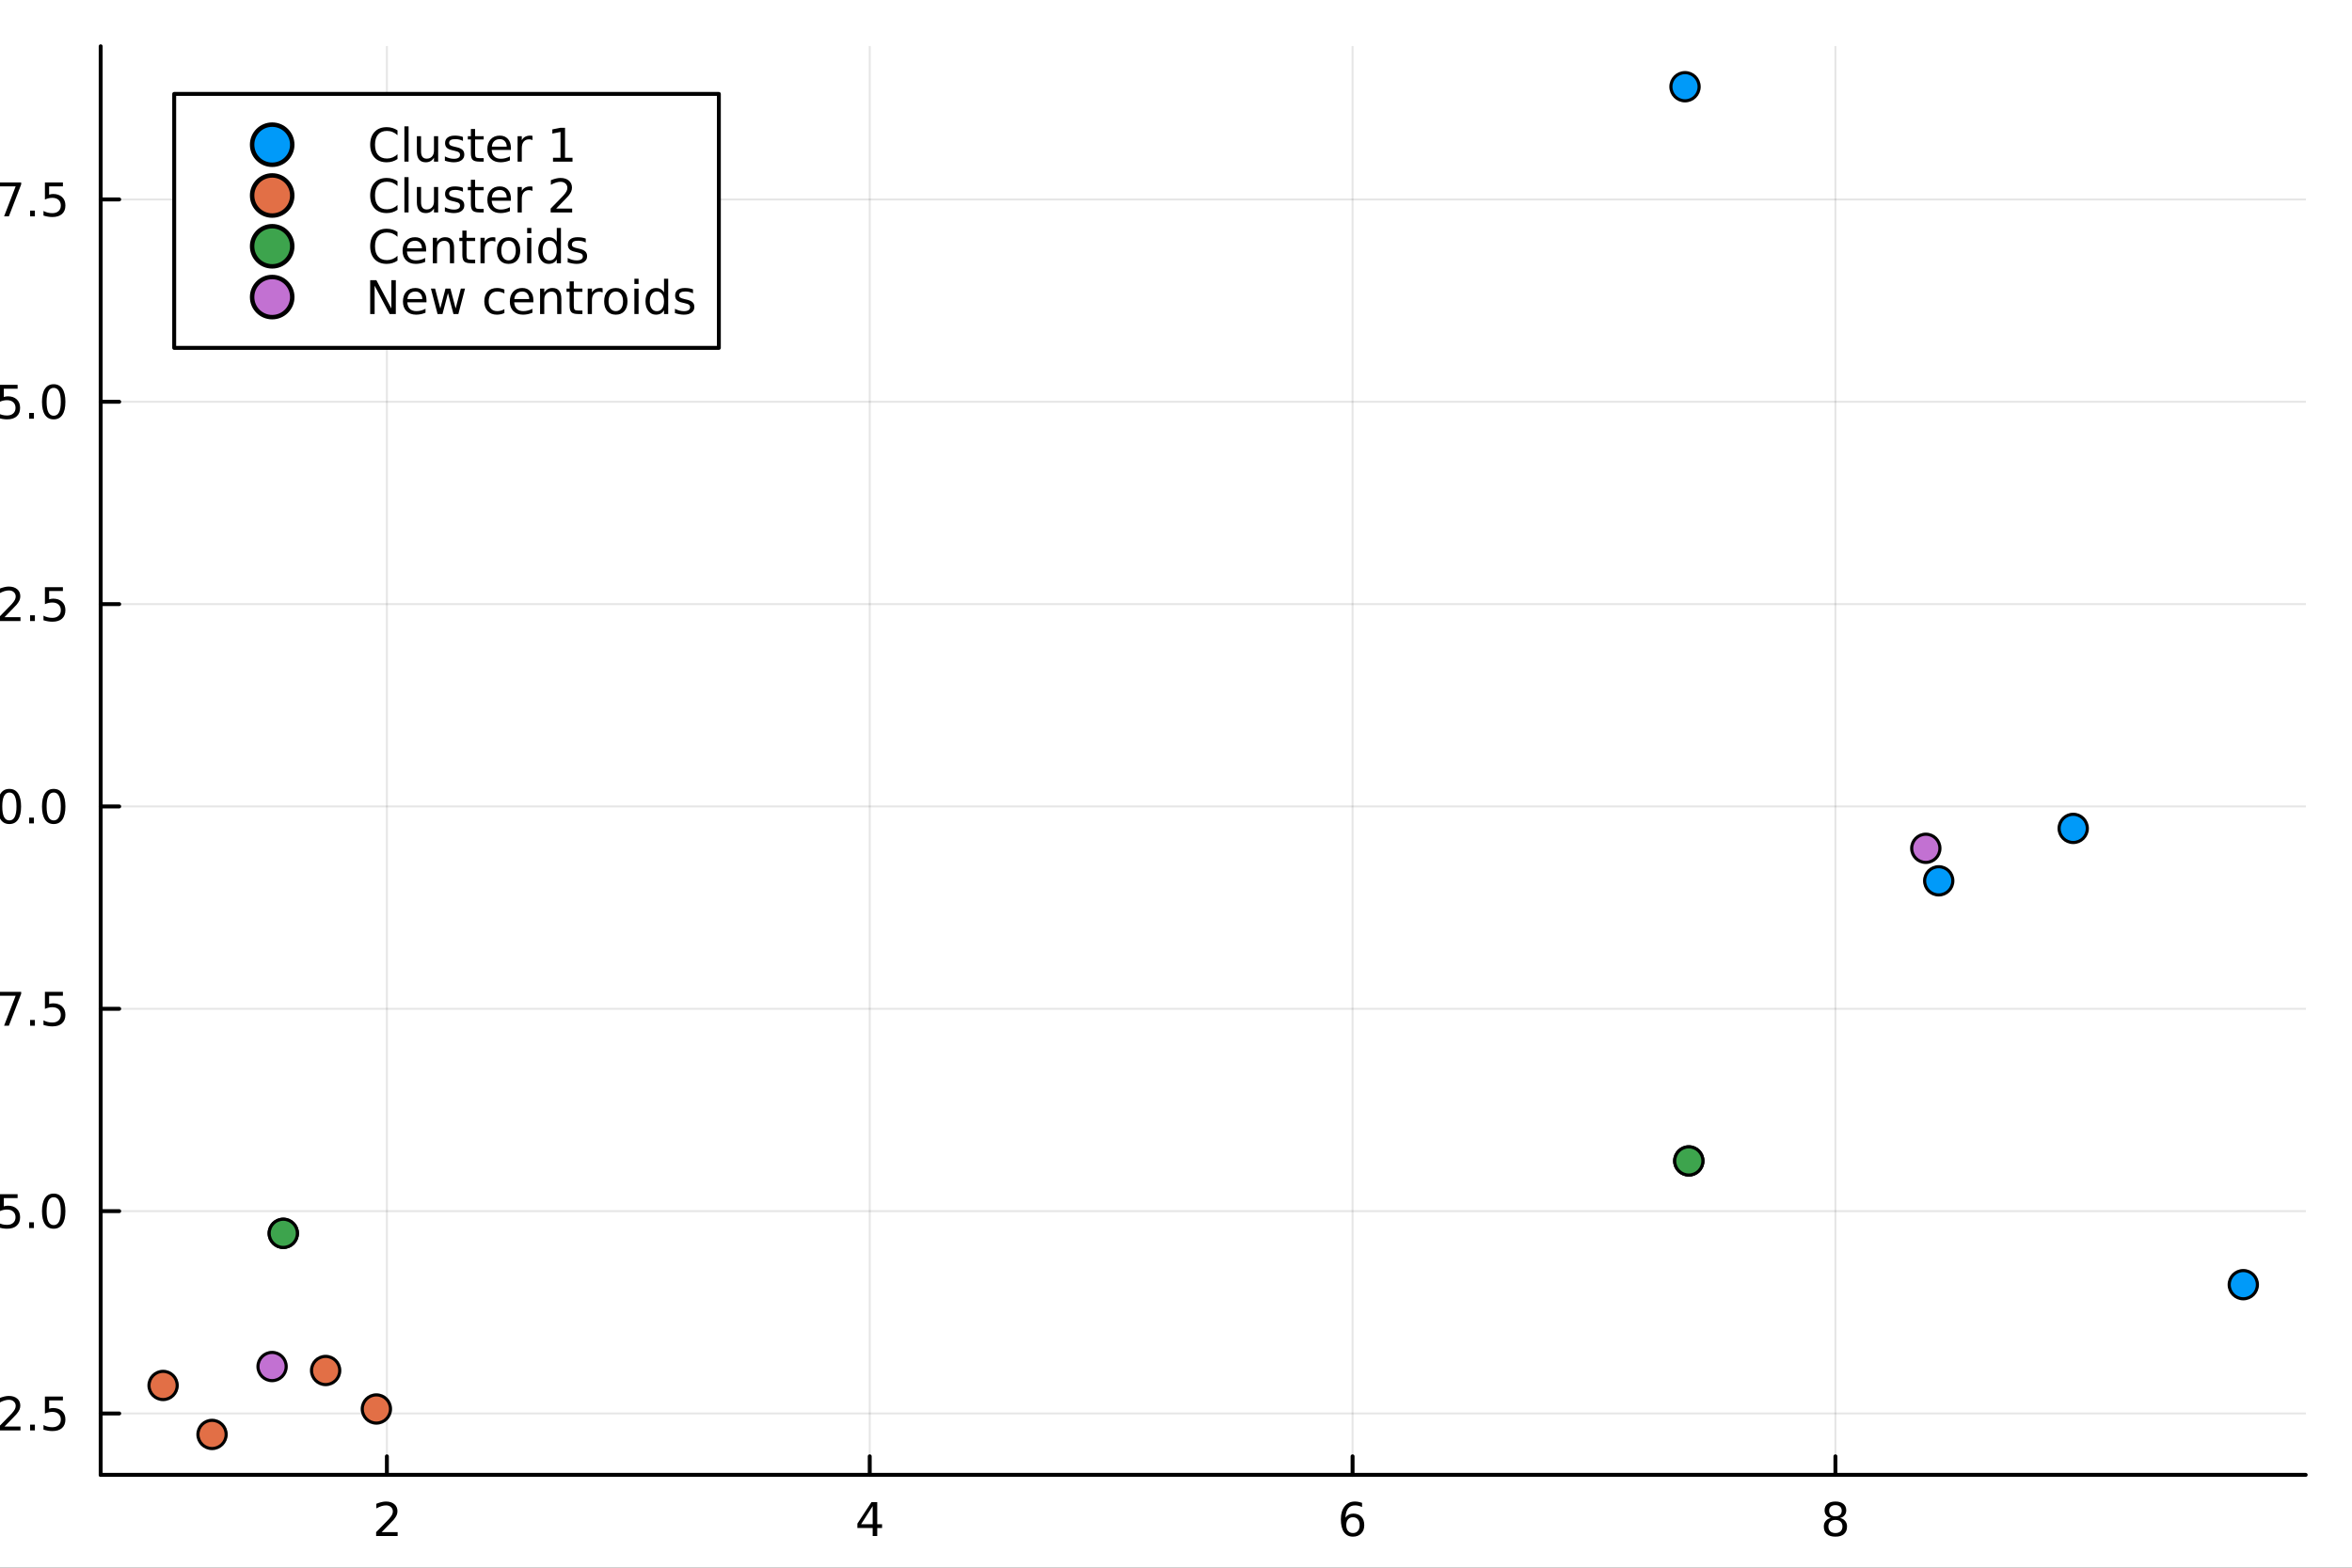 <?xml version="1.0" encoding="utf-8"?>
<svg xmlns="http://www.w3.org/2000/svg" xmlns:xlink="http://www.w3.org/1999/xlink" width="600" height="400" viewBox="0 0 2400 1600">
<rect x="0" y="0" width="2400" height="1600" fill="#333333" stroke="none"/>
<defs>
  <clipPath id="clip450">
    <rect x="0" y="0" width="2400" height="1600"/>
  </clipPath>
</defs>
<path clip-path="url(#clip450)" d="M0 1600 L2400 1600 L2400 0 L0 0  Z" fill="#ffffff" fill-rule="evenodd" fill-opacity="1"/>
<defs>
  <clipPath id="clip451">
    <rect x="480" y="0" width="1681" height="1600"/>
  </clipPath>
</defs>
<path clip-path="url(#clip450)" d="M102.74 1505.26 L2352.76 1505.26 L2352.76 47.244 L102.74 47.244  Z" fill="#ffffff" fill-rule="evenodd" fill-opacity="1"/>
<defs>
  <clipPath id="clip452">
    <rect x="102" y="47" width="2251" height="1459"/>
  </clipPath>
</defs>
<polyline clip-path="url(#clip452)" style="stroke:#000000; stroke-linecap:round; stroke-linejoin:round; stroke-width:2; stroke-opacity:0.1; fill:none" points="394.777,1505.26 394.777,47.244 "/>
<polyline clip-path="url(#clip452)" style="stroke:#000000; stroke-linecap:round; stroke-linejoin:round; stroke-width:2; stroke-opacity:0.1; fill:none" points="887.477,1505.26 887.477,47.244 "/>
<polyline clip-path="url(#clip452)" style="stroke:#000000; stroke-linecap:round; stroke-linejoin:round; stroke-width:2; stroke-opacity:0.1; fill:none" points="1380.18,1505.26 1380.18,47.244 "/>
<polyline clip-path="url(#clip452)" style="stroke:#000000; stroke-linecap:round; stroke-linejoin:round; stroke-width:2; stroke-opacity:0.1; fill:none" points="1872.88,1505.26 1872.88,47.244 "/>
<polyline clip-path="url(#clip450)" style="stroke:#000000; stroke-linecap:round; stroke-linejoin:round; stroke-width:4; stroke-opacity:1; fill:none" points="102.74,1505.26 2352.76,1505.26 "/>
<polyline clip-path="url(#clip450)" style="stroke:#000000; stroke-linecap:round; stroke-linejoin:round; stroke-width:4; stroke-opacity:1; fill:none" points="394.777,1505.26 394.777,1486.36 "/>
<polyline clip-path="url(#clip450)" style="stroke:#000000; stroke-linecap:round; stroke-linejoin:round; stroke-width:4; stroke-opacity:1; fill:none" points="887.477,1505.26 887.477,1486.36 "/>
<polyline clip-path="url(#clip450)" style="stroke:#000000; stroke-linecap:round; stroke-linejoin:round; stroke-width:4; stroke-opacity:1; fill:none" points="1380.18,1505.26 1380.18,1486.36 "/>
<polyline clip-path="url(#clip450)" style="stroke:#000000; stroke-linecap:round; stroke-linejoin:round; stroke-width:4; stroke-opacity:1; fill:none" points="1872.88,1505.26 1872.88,1486.36 "/>
<path clip-path="url(#clip450)" d="M389.43 1563.72 L405.75 1563.72 L405.75 1567.66 L383.805 1567.66 L383.805 1563.72 Q386.467 1560.97 391.051 1556.34 Q395.657 1551.69 396.838 1550.35 Q399.083 1547.82 399.963 1546.09 Q400.865 1544.33 400.865 1542.64 Q400.865 1539.88 398.921 1538.15 Q397 1536.41 393.898 1536.41 Q391.699 1536.41 389.245 1537.17 Q386.814 1537.94 384.037 1539.49 L384.037 1534.77 Q386.861 1533.63 389.314 1533.05 Q391.768 1532.47 393.805 1532.47 Q399.176 1532.47 402.37 1535.16 Q405.564 1537.85 405.564 1542.34 Q405.564 1544.47 404.754 1546.39 Q403.967 1548.28 401.861 1550.88 Q401.282 1551.55 398.18 1554.77 Q395.078 1557.96 389.43 1563.72 Z" fill="#000000" fill-rule="nonzero" fill-opacity="1" /><path clip-path="url(#clip450)" d="M890.487 1537.17 L878.681 1555.62 L890.487 1555.62 L890.487 1537.17 M889.26 1533.1 L895.139 1533.1 L895.139 1555.62 L900.07 1555.62 L900.07 1559.51 L895.139 1559.51 L895.139 1567.66 L890.487 1567.66 L890.487 1559.51 L874.885 1559.51 L874.885 1555 L889.26 1533.1 Z" fill="#000000" fill-rule="nonzero" fill-opacity="1" /><path clip-path="url(#clip450)" d="M1380.58 1548.52 Q1377.43 1548.52 1375.58 1550.67 Q1373.75 1552.82 1373.75 1556.57 Q1373.75 1560.3 1375.58 1562.47 Q1377.43 1564.63 1380.58 1564.63 Q1383.73 1564.63 1385.56 1562.47 Q1387.41 1560.3 1387.41 1556.57 Q1387.41 1552.82 1385.56 1550.67 Q1383.73 1548.52 1380.58 1548.52 M1389.86 1533.86 L1389.86 1538.12 Q1388.11 1537.29 1386.3 1536.85 Q1384.52 1536.41 1382.76 1536.41 Q1378.13 1536.41 1375.67 1539.53 Q1373.24 1542.66 1372.9 1548.98 Q1374.26 1546.97 1376.32 1545.9 Q1378.38 1544.81 1380.86 1544.81 Q1386.07 1544.81 1389.08 1547.98 Q1392.11 1551.13 1392.11 1556.57 Q1392.11 1561.9 1388.96 1565.11 Q1385.81 1568.33 1380.58 1568.33 Q1374.59 1568.33 1371.42 1563.75 Q1368.24 1559.14 1368.24 1550.41 Q1368.24 1542.22 1372.13 1537.36 Q1376.02 1532.47 1382.57 1532.47 Q1384.33 1532.47 1386.11 1532.82 Q1387.92 1533.17 1389.86 1533.86 Z" fill="#000000" fill-rule="nonzero" fill-opacity="1" /><path clip-path="url(#clip450)" d="M1872.88 1551.25 Q1869.54 1551.25 1867.62 1553.03 Q1865.72 1554.81 1865.72 1557.94 Q1865.72 1561.06 1867.62 1562.85 Q1869.54 1564.63 1872.88 1564.63 Q1876.21 1564.63 1878.13 1562.85 Q1880.05 1561.04 1880.05 1557.94 Q1880.05 1554.81 1878.13 1553.03 Q1876.23 1551.25 1872.88 1551.25 M1868.2 1549.26 Q1865.19 1548.52 1863.5 1546.46 Q1861.84 1544.4 1861.84 1541.43 Q1861.84 1537.29 1864.78 1534.88 Q1867.74 1532.47 1872.88 1532.47 Q1878.04 1532.47 1880.98 1534.88 Q1883.92 1537.29 1883.92 1541.43 Q1883.92 1544.4 1882.23 1546.46 Q1880.56 1548.52 1877.58 1549.26 Q1880.96 1550.04 1882.83 1552.34 Q1884.73 1554.63 1884.73 1557.94 Q1884.73 1562.96 1881.65 1565.65 Q1878.59 1568.33 1872.88 1568.33 Q1867.16 1568.33 1864.08 1565.65 Q1861.03 1562.96 1861.03 1557.94 Q1861.03 1554.63 1862.92 1552.34 Q1864.82 1550.04 1868.2 1549.26 M1866.49 1541.87 Q1866.49 1544.56 1868.16 1546.06 Q1869.84 1547.57 1872.88 1547.57 Q1875.89 1547.57 1877.58 1546.06 Q1879.29 1544.56 1879.29 1541.87 Q1879.29 1539.19 1877.58 1537.68 Q1875.89 1536.18 1872.88 1536.18 Q1869.84 1536.18 1868.16 1537.68 Q1866.49 1539.19 1866.49 1541.87 Z" fill="#000000" fill-rule="nonzero" fill-opacity="1" /><path clip-path="url(#clip450)" d="M1209.57 1602.6 L1216.48 1602.6 L1228.29 1620.27 L1240.16 1602.6 L1247.07 1602.6 L1231.79 1625.42 L1248.09 1650.12 L1241.18 1650.12 L1227.81 1629.91 L1214.35 1650.12 L1207.41 1650.12 L1224.37 1624.76 L1209.57 1602.6 Z" fill="#000000" fill-rule="nonzero" fill-opacity="1" /><polyline clip-path="url(#clip452)" style="stroke:#000000; stroke-linecap:round; stroke-linejoin:round; stroke-width:2; stroke-opacity:0.1; fill:none" points="102.74,1442.61 2352.76,1442.61 "/>
<polyline clip-path="url(#clip452)" style="stroke:#000000; stroke-linecap:round; stroke-linejoin:round; stroke-width:2; stroke-opacity:0.1; fill:none" points="102.74,1236.1 2352.76,1236.1 "/>
<polyline clip-path="url(#clip452)" style="stroke:#000000; stroke-linecap:round; stroke-linejoin:round; stroke-width:2; stroke-opacity:0.1; fill:none" points="102.74,1029.59 2352.76,1029.59 "/>
<polyline clip-path="url(#clip452)" style="stroke:#000000; stroke-linecap:round; stroke-linejoin:round; stroke-width:2; stroke-opacity:0.1; fill:none" points="102.74,823.078 2352.76,823.078 "/>
<polyline clip-path="url(#clip452)" style="stroke:#000000; stroke-linecap:round; stroke-linejoin:round; stroke-width:2; stroke-opacity:0.1; fill:none" points="102.74,616.566 2352.76,616.566 "/>
<polyline clip-path="url(#clip452)" style="stroke:#000000; stroke-linecap:round; stroke-linejoin:round; stroke-width:2; stroke-opacity:0.1; fill:none" points="102.74,410.054 2352.76,410.054 "/>
<polyline clip-path="url(#clip452)" style="stroke:#000000; stroke-linecap:round; stroke-linejoin:round; stroke-width:2; stroke-opacity:0.1; fill:none" points="102.74,203.542 2352.76,203.542 "/>
<polyline clip-path="url(#clip450)" style="stroke:#000000; stroke-linecap:round; stroke-linejoin:round; stroke-width:4; stroke-opacity:1; fill:none" points="102.74,1505.26 102.74,47.244 "/>
<polyline clip-path="url(#clip450)" style="stroke:#000000; stroke-linecap:round; stroke-linejoin:round; stroke-width:4; stroke-opacity:1; fill:none" points="102.74,1442.61 121.638,1442.61 "/>
<polyline clip-path="url(#clip450)" style="stroke:#000000; stroke-linecap:round; stroke-linejoin:round; stroke-width:4; stroke-opacity:1; fill:none" points="102.74,1236.1 121.638,1236.1 "/>
<polyline clip-path="url(#clip450)" style="stroke:#000000; stroke-linecap:round; stroke-linejoin:round; stroke-width:4; stroke-opacity:1; fill:none" points="102.74,1029.59 121.638,1029.59 "/>
<polyline clip-path="url(#clip450)" style="stroke:#000000; stroke-linecap:round; stroke-linejoin:round; stroke-width:4; stroke-opacity:1; fill:none" points="102.74,823.078 121.638,823.078 "/>
<polyline clip-path="url(#clip450)" style="stroke:#000000; stroke-linecap:round; stroke-linejoin:round; stroke-width:4; stroke-opacity:1; fill:none" points="102.74,616.566 121.638,616.566 "/>
<polyline clip-path="url(#clip450)" style="stroke:#000000; stroke-linecap:round; stroke-linejoin:round; stroke-width:4; stroke-opacity:1; fill:none" points="102.74,410.054 121.638,410.054 "/>
<polyline clip-path="url(#clip450)" style="stroke:#000000; stroke-linecap:round; stroke-linejoin:round; stroke-width:4; stroke-opacity:1; fill:none" points="102.74,203.542 121.638,203.542 "/>
<path clip-path="url(#clip450)" d="M4.588 1455.96 L20.907 1455.96 L20.907 1459.89 L-1.037 1459.89 L-1.037 1455.96 Q1.625 1453.2 6.208 1448.57 Q10.815 1443.92 11.995 1442.58 Q14.24 1440.06 15.12 1438.32 Q16.023 1436.56 16.023 1434.87 Q16.023 1432.12 14.078 1430.38 Q12.157 1428.64 9.055 1428.64 Q6.856 1428.64 4.403 1429.41 Q1.972 1430.17 -0.806 1431.72 L-0.806 1427 Q2.018 1425.87 4.472 1425.29 Q6.926 1424.71 8.963 1424.71 Q14.333 1424.71 17.527 1427.39 Q20.722 1430.08 20.722 1434.57 Q20.722 1436.7 19.912 1438.62 Q19.125 1440.52 17.018 1443.11 Q16.439 1443.78 13.338 1447 Q10.236 1450.19 4.588 1455.96 Z" fill="#000000" fill-rule="nonzero" fill-opacity="1" /><path clip-path="url(#clip450)" d="M30.722 1454.01 L35.606 1454.01 L35.606 1459.89 L30.722 1459.89 L30.722 1454.01 Z" fill="#000000" fill-rule="nonzero" fill-opacity="1" /><path clip-path="url(#clip450)" d="M45.837 1425.33 L64.194 1425.33 L64.194 1429.27 L50.12 1429.27 L50.12 1437.74 Q51.138 1437.39 52.157 1437.23 Q53.175 1437.05 54.194 1437.05 Q59.981 1437.05 63.361 1440.22 Q66.74 1443.39 66.74 1448.81 Q66.74 1454.38 63.268 1457.49 Q59.796 1460.56 53.476 1460.56 Q51.3 1460.56 49.032 1460.19 Q46.787 1459.82 44.379 1459.08 L44.379 1454.38 Q46.462 1455.52 48.685 1456.07 Q50.907 1456.63 53.384 1456.63 Q57.388 1456.63 59.726 1454.52 Q62.064 1452.42 62.064 1448.81 Q62.064 1445.19 59.726 1443.09 Q57.388 1440.98 53.384 1440.98 Q51.509 1440.98 49.634 1441.4 Q47.782 1441.81 45.837 1442.69 L45.837 1425.33 Z" fill="#000000" fill-rule="nonzero" fill-opacity="1" /><path clip-path="url(#clip450)" d="M-0.389 1218.82 L17.967 1218.82 L17.967 1222.76 L3.893 1222.76 L3.893 1231.23 Q4.912 1230.88 5.93 1230.72 Q6.949 1230.53 7.967 1230.53 Q13.754 1230.53 17.134 1233.71 Q20.514 1236.88 20.514 1242.29 Q20.514 1247.87 17.041 1250.97 Q13.569 1254.05 7.25 1254.05 Q5.074 1254.05 2.805 1253.68 Q0.56 1253.31 -1.847 1252.57 L-1.847 1247.87 Q0.236 1249.01 2.458 1249.56 Q4.68 1250.12 7.157 1250.12 Q11.162 1250.12 13.5 1248.01 Q15.838 1245.9 15.838 1242.29 Q15.838 1238.68 13.5 1236.58 Q11.162 1234.47 7.157 1234.47 Q5.282 1234.47 3.407 1234.89 Q1.555 1235.3 -0.389 1236.18 L-0.389 1218.82 Z" fill="#000000" fill-rule="nonzero" fill-opacity="1" /><path clip-path="url(#clip450)" d="M29.727 1247.5 L34.611 1247.5 L34.611 1253.38 L29.727 1253.38 L29.727 1247.5 Z" fill="#000000" fill-rule="nonzero" fill-opacity="1" /><path clip-path="url(#clip450)" d="M54.796 1221.9 Q51.185 1221.9 49.356 1225.46 Q47.55 1229.01 47.55 1236.14 Q47.55 1243.24 49.356 1246.81 Q51.185 1250.35 54.796 1250.35 Q58.43 1250.35 60.236 1246.81 Q62.064 1243.24 62.064 1236.14 Q62.064 1229.01 60.236 1225.46 Q58.43 1221.9 54.796 1221.9 M54.796 1218.2 Q60.606 1218.2 63.661 1222.8 Q66.74 1227.39 66.74 1236.14 Q66.74 1244.86 63.661 1249.47 Q60.606 1254.05 54.796 1254.05 Q48.986 1254.05 45.907 1249.47 Q42.851 1244.86 42.851 1236.14 Q42.851 1227.39 45.907 1222.8 Q48.986 1218.2 54.796 1218.2 Z" fill="#000000" fill-rule="nonzero" fill-opacity="1" /><path clip-path="url(#clip450)" d="M-0.621 1012.31 L21.602 1012.31 L21.602 1014.3 L9.055 1046.87 L4.171 1046.87 L15.976 1016.24 L-0.621 1016.24 L-0.621 1012.31 Z" fill="#000000" fill-rule="nonzero" fill-opacity="1" /><path clip-path="url(#clip450)" d="M30.722 1040.99 L35.606 1040.99 L35.606 1046.87 L30.722 1046.87 L30.722 1040.99 Z" fill="#000000" fill-rule="nonzero" fill-opacity="1" /><path clip-path="url(#clip450)" d="M45.837 1012.31 L64.194 1012.31 L64.194 1016.24 L50.12 1016.24 L50.12 1024.72 Q51.138 1024.37 52.157 1024.21 Q53.175 1024.02 54.194 1024.02 Q59.981 1024.02 63.361 1027.19 Q66.74 1030.36 66.74 1035.78 Q66.74 1041.36 63.268 1044.46 Q59.796 1047.54 53.476 1047.54 Q51.3 1047.54 49.032 1047.17 Q46.787 1046.8 44.379 1046.06 L44.379 1041.36 Q46.462 1042.49 48.685 1043.05 Q50.907 1043.61 53.384 1043.61 Q57.388 1043.61 59.726 1041.5 Q62.064 1039.39 62.064 1035.78 Q62.064 1032.17 59.726 1030.06 Q57.388 1027.96 53.384 1027.96 Q51.509 1027.96 49.634 1028.37 Q47.782 1028.79 45.837 1029.67 L45.837 1012.31 Z" fill="#000000" fill-rule="nonzero" fill-opacity="1" /><path clip-path="url(#clip450)" d="M-29.787 836.422 L-22.148 836.422 L-22.148 810.057 L-30.458 811.723 L-30.458 807.464 L-22.195 805.798 L-17.519 805.798 L-17.519 836.422 L-9.88 836.422 L-9.88 840.358 L-29.787 840.358 L-29.787 836.422 Z" fill="#000000" fill-rule="nonzero" fill-opacity="1" /><path clip-path="url(#clip450)" d="M9.565 808.876 Q5.953 808.876 4.125 812.441 Q2.319 815.983 2.319 823.112 Q2.319 830.219 4.125 833.783 Q5.953 837.325 9.565 837.325 Q13.199 837.325 15.004 833.783 Q16.833 830.219 16.833 823.112 Q16.833 815.983 15.004 812.441 Q13.199 808.876 9.565 808.876 M9.565 805.173 Q15.375 805.173 18.43 809.779 Q21.509 814.362 21.509 823.112 Q21.509 831.839 18.43 836.446 Q15.375 841.029 9.565 841.029 Q3.754 841.029 0.676 836.446 Q-2.38 831.839 -2.38 823.112 Q-2.38 814.362 0.676 809.779 Q3.754 805.173 9.565 805.173 Z" fill="#000000" fill-rule="nonzero" fill-opacity="1" /><path clip-path="url(#clip450)" d="M29.727 834.478 L34.611 834.478 L34.611 840.358 L29.727 840.358 L29.727 834.478 Z" fill="#000000" fill-rule="nonzero" fill-opacity="1" /><path clip-path="url(#clip450)" d="M54.796 808.876 Q51.185 808.876 49.356 812.441 Q47.55 815.983 47.55 823.112 Q47.55 830.219 49.356 833.783 Q51.185 837.325 54.796 837.325 Q58.43 837.325 60.236 833.783 Q62.064 830.219 62.064 823.112 Q62.064 815.983 60.236 812.441 Q58.43 808.876 54.796 808.876 M54.796 805.173 Q60.606 805.173 63.661 809.779 Q66.74 814.362 66.74 823.112 Q66.74 831.839 63.661 836.446 Q60.606 841.029 54.796 841.029 Q48.986 841.029 45.907 836.446 Q42.851 831.839 42.851 823.112 Q42.851 814.362 45.907 809.779 Q48.986 805.173 54.796 805.173 Z" fill="#000000" fill-rule="nonzero" fill-opacity="1" /><path clip-path="url(#clip450)" d="M-28.792 629.911 L-21.153 629.911 L-21.153 603.545 L-29.463 605.212 L-29.463 600.952 L-21.199 599.286 L-16.523 599.286 L-16.523 629.911 L-8.884 629.911 L-8.884 633.846 L-28.792 633.846 L-28.792 629.911 Z" fill="#000000" fill-rule="nonzero" fill-opacity="1" /><path clip-path="url(#clip450)" d="M4.588 629.911 L20.907 629.911 L20.907 633.846 L-1.037 633.846 L-1.037 629.911 Q1.625 627.156 6.208 622.526 Q10.815 617.874 11.995 616.531 Q14.24 614.008 15.12 612.272 Q16.023 610.512 16.023 608.823 Q16.023 606.068 14.078 604.332 Q12.157 602.596 9.055 602.596 Q6.856 602.596 4.403 603.36 Q1.972 604.124 -0.806 605.675 L-0.806 600.952 Q2.018 599.818 4.472 599.239 Q6.926 598.661 8.963 598.661 Q14.333 598.661 17.527 601.346 Q20.722 604.031 20.722 608.522 Q20.722 610.651 19.912 612.573 Q19.125 614.471 17.018 617.063 Q16.439 617.735 13.338 620.952 Q10.236 624.147 4.588 629.911 Z" fill="#000000" fill-rule="nonzero" fill-opacity="1" /><path clip-path="url(#clip450)" d="M30.722 627.966 L35.606 627.966 L35.606 633.846 L30.722 633.846 L30.722 627.966 Z" fill="#000000" fill-rule="nonzero" fill-opacity="1" /><path clip-path="url(#clip450)" d="M45.837 599.286 L64.194 599.286 L64.194 603.221 L50.12 603.221 L50.12 611.693 Q51.138 611.346 52.157 611.184 Q53.175 610.999 54.194 610.999 Q59.981 610.999 63.361 614.17 Q66.74 617.341 66.74 622.758 Q66.74 628.336 63.268 631.438 Q59.796 634.517 53.476 634.517 Q51.3 634.517 49.032 634.147 Q46.787 633.776 44.379 633.036 L44.379 628.336 Q46.462 629.471 48.685 630.026 Q50.907 630.582 53.384 630.582 Q57.388 630.582 59.726 628.475 Q62.064 626.369 62.064 622.758 Q62.064 619.147 59.726 617.04 Q57.388 614.934 53.384 614.934 Q51.509 614.934 49.634 615.35 Q47.782 615.767 45.837 616.647 L45.837 599.286 Z" fill="#000000" fill-rule="nonzero" fill-opacity="1" /><path clip-path="url(#clip450)" d="M-29.787 423.399 L-22.148 423.399 L-22.148 397.033 L-30.458 398.7 L-30.458 394.441 L-22.195 392.774 L-17.519 392.774 L-17.519 423.399 L-9.88 423.399 L-9.88 427.334 L-29.787 427.334 L-29.787 423.399 Z" fill="#000000" fill-rule="nonzero" fill-opacity="1" /><path clip-path="url(#clip450)" d="M-0.389 392.774 L17.967 392.774 L17.967 396.709 L3.893 396.709 L3.893 405.181 Q4.912 404.834 5.93 404.672 Q6.949 404.487 7.967 404.487 Q13.754 404.487 17.134 407.658 Q20.514 410.829 20.514 416.246 Q20.514 421.825 17.041 424.926 Q13.569 428.005 7.25 428.005 Q5.074 428.005 2.805 427.635 Q0.56 427.264 -1.847 426.524 L-1.847 421.825 Q0.236 422.959 2.458 423.514 Q4.68 424.07 7.157 424.07 Q11.162 424.07 13.5 421.964 Q15.838 419.857 15.838 416.246 Q15.838 412.635 13.5 410.528 Q11.162 408.422 7.157 408.422 Q5.282 408.422 3.407 408.839 Q1.555 409.255 -0.389 410.135 L-0.389 392.774 Z" fill="#000000" fill-rule="nonzero" fill-opacity="1" /><path clip-path="url(#clip450)" d="M29.727 421.454 L34.611 421.454 L34.611 427.334 L29.727 427.334 L29.727 421.454 Z" fill="#000000" fill-rule="nonzero" fill-opacity="1" /><path clip-path="url(#clip450)" d="M54.796 395.853 Q51.185 395.853 49.356 399.417 Q47.55 402.959 47.55 410.089 Q47.55 417.195 49.356 420.76 Q51.185 424.301 54.796 424.301 Q58.43 424.301 60.236 420.76 Q62.064 417.195 62.064 410.089 Q62.064 402.959 60.236 399.417 Q58.43 395.853 54.796 395.853 M54.796 392.149 Q60.606 392.149 63.661 396.755 Q66.74 401.339 66.74 410.089 Q66.74 418.815 63.661 423.422 Q60.606 428.005 54.796 428.005 Q48.986 428.005 45.907 423.422 Q42.851 418.815 42.851 410.089 Q42.851 401.339 45.907 396.755 Q48.986 392.149 54.796 392.149 Z" fill="#000000" fill-rule="nonzero" fill-opacity="1" /><path clip-path="url(#clip450)" d="M-28.792 216.887 L-21.153 216.887 L-21.153 190.521 L-29.463 192.188 L-29.463 187.929 L-21.199 186.262 L-16.523 186.262 L-16.523 216.887 L-8.884 216.887 L-8.884 220.822 L-28.792 220.822 L-28.792 216.887 Z" fill="#000000" fill-rule="nonzero" fill-opacity="1" /><path clip-path="url(#clip450)" d="M-0.621 186.262 L21.602 186.262 L21.602 188.253 L9.055 220.822 L4.171 220.822 L15.976 190.197 L-0.621 190.197 L-0.621 186.262 Z" fill="#000000" fill-rule="nonzero" fill-opacity="1" /><path clip-path="url(#clip450)" d="M30.722 214.942 L35.606 214.942 L35.606 220.822 L30.722 220.822 L30.722 214.942 Z" fill="#000000" fill-rule="nonzero" fill-opacity="1" /><path clip-path="url(#clip450)" d="M45.837 186.262 L64.194 186.262 L64.194 190.197 L50.12 190.197 L50.12 198.669 Q51.138 198.322 52.157 198.16 Q53.175 197.975 54.194 197.975 Q59.981 197.975 63.361 201.146 Q66.74 204.317 66.74 209.734 Q66.74 215.313 63.268 218.415 Q59.796 221.493 53.476 221.493 Q51.3 221.493 49.032 221.123 Q46.787 220.753 44.379 220.012 L44.379 215.313 Q46.462 216.447 48.685 217.003 Q50.907 217.558 53.384 217.558 Q57.388 217.558 59.726 215.452 Q62.064 213.345 62.064 209.734 Q62.064 206.123 59.726 204.017 Q57.388 201.91 53.384 201.91 Q51.509 201.91 49.634 202.327 Q47.782 202.743 45.837 203.623 L45.837 186.262 Z" fill="#000000" fill-rule="nonzero" fill-opacity="1" /><path clip-path="url(#clip450)" d="M-128.234 796.288 L-128.234 789.381 L-108.692 776.204 L-128.234 763.123 L-128.234 756.216 L-103.344 773.021 L-80.714 773.021 L-80.714 779.483 L-103.344 779.483 L-128.234 796.288 Z" fill="#000000" fill-rule="nonzero" fill-opacity="1" /><circle clip-path="url(#clip452)" cx="1719.41" cy="88.509" r="14.4" fill="#009af9" fill-rule="evenodd" fill-opacity="1" stroke="#000000" stroke-opacity="1" stroke-width="3.2"/>
<circle clip-path="url(#clip452)" cx="2115.53" cy="845.476" r="14.4" fill="#009af9" fill-rule="evenodd" fill-opacity="1" stroke="#000000" stroke-opacity="1" stroke-width="3.2"/>
<circle clip-path="url(#clip452)" cx="1978.29" cy="898.979" r="14.4" fill="#009af9" fill-rule="evenodd" fill-opacity="1" stroke="#000000" stroke-opacity="1" stroke-width="3.2"/>
<circle clip-path="url(#clip452)" cx="1723.26" cy="1184.86" r="14.4" fill="#009af9" fill-rule="evenodd" fill-opacity="1" stroke="#000000" stroke-opacity="1" stroke-width="3.2"/>
<circle clip-path="url(#clip452)" cx="2289.08" cy="1311.15" r="14.4" fill="#009af9" fill-rule="evenodd" fill-opacity="1" stroke="#000000" stroke-opacity="1" stroke-width="3.2"/>
<circle clip-path="url(#clip452)" cx="216.374" cy="1464" r="14.4" fill="#e26f46" fill-rule="evenodd" fill-opacity="1" stroke="#000000" stroke-opacity="1" stroke-width="3.2"/>
<circle clip-path="url(#clip452)" cx="289.06" cy="1258.75" r="14.4" fill="#e26f46" fill-rule="evenodd" fill-opacity="1" stroke="#000000" stroke-opacity="1" stroke-width="3.2"/>
<circle clip-path="url(#clip452)" cx="384.063" cy="1438.03" r="14.4" fill="#e26f46" fill-rule="evenodd" fill-opacity="1" stroke="#000000" stroke-opacity="1" stroke-width="3.2"/>
<circle clip-path="url(#clip452)" cx="332.279" cy="1398.74" r="14.4" fill="#e26f46" fill-rule="evenodd" fill-opacity="1" stroke="#000000" stroke-opacity="1" stroke-width="3.2"/>
<circle clip-path="url(#clip452)" cx="166.42" cy="1414.01" r="14.4" fill="#e26f46" fill-rule="evenodd" fill-opacity="1" stroke="#000000" stroke-opacity="1" stroke-width="3.2"/>
<circle clip-path="url(#clip452)" cx="1723.26" cy="1184.86" r="14.4" fill="#3da44d" fill-rule="evenodd" fill-opacity="1" stroke="#000000" stroke-opacity="1" stroke-width="3.2"/>
<circle clip-path="url(#clip452)" cx="289.06" cy="1258.75" r="14.4" fill="#3da44d" fill-rule="evenodd" fill-opacity="1" stroke="#000000" stroke-opacity="1" stroke-width="3.2"/>
<circle clip-path="url(#clip452)" cx="1965.11" cy="865.795" r="14.4" fill="#c271d2" fill-rule="evenodd" fill-opacity="1" stroke="#000000" stroke-opacity="1" stroke-width="3.2"/>
<circle clip-path="url(#clip452)" cx="277.639" cy="1394.7" r="14.4" fill="#c271d2" fill-rule="evenodd" fill-opacity="1" stroke="#000000" stroke-opacity="1" stroke-width="3.2"/>
<path clip-path="url(#clip450)" d="M177.741 355.045 L733.528 355.045 L733.528 95.845 L177.741 95.845  Z" fill="#ffffff" fill-rule="evenodd" fill-opacity="1"/>
<polyline clip-path="url(#clip450)" style="stroke:#000000; stroke-linecap:round; stroke-linejoin:round; stroke-width:4; stroke-opacity:1; fill:none" points="177.741,355.045 733.528,355.045 733.528,95.845 177.741,95.845 177.741,355.045 "/>
<circle clip-path="url(#clip450)" cx="277.741" cy="147.685" r="20.48" fill="#009af9" fill-rule="evenodd" fill-opacity="1" stroke="#000000" stroke-opacity="1" stroke-width="4.551"/>
<path clip-path="url(#clip450)" d="M405.612 133.067 L405.612 137.997 Q403.251 135.798 400.566 134.71 Q397.904 133.622 394.895 133.622 Q388.969 133.622 385.821 137.256 Q382.673 140.868 382.673 147.719 Q382.673 154.548 385.821 158.182 Q388.969 161.793 394.895 161.793 Q397.904 161.793 400.566 160.705 Q403.251 159.617 405.612 157.418 L405.612 162.303 Q403.159 163.969 400.404 164.803 Q397.673 165.636 394.617 165.636 Q386.77 165.636 382.256 160.844 Q377.742 156.029 377.742 147.719 Q377.742 139.386 382.256 134.594 Q386.77 129.78 394.617 129.78 Q397.719 129.78 400.45 130.613 Q403.205 131.423 405.612 133.067 Z" fill="#000000" fill-rule="nonzero" fill-opacity="1" /><path clip-path="url(#clip450)" d="M412.649 128.946 L416.909 128.946 L416.909 164.965 L412.649 164.965 L412.649 128.946 Z" fill="#000000" fill-rule="nonzero" fill-opacity="1" /><path clip-path="url(#clip450)" d="M425.381 154.733 L425.381 139.039 L429.64 139.039 L429.64 154.571 Q429.64 158.252 431.075 160.104 Q432.51 161.932 435.381 161.932 Q438.83 161.932 440.82 159.733 Q442.834 157.534 442.834 153.738 L442.834 139.039 L447.094 139.039 L447.094 164.965 L442.834 164.965 L442.834 160.983 Q441.283 163.344 439.223 164.502 Q437.186 165.636 434.478 165.636 Q430.01 165.636 427.696 162.858 Q425.381 160.08 425.381 154.733 M436.098 138.414 L436.098 138.414 Z" fill="#000000" fill-rule="nonzero" fill-opacity="1" /><path clip-path="url(#clip450)" d="M472.394 139.803 L472.394 143.83 Q470.589 142.905 468.644 142.442 Q466.7 141.979 464.617 141.979 Q461.445 141.979 459.848 142.951 Q458.274 143.923 458.274 145.867 Q458.274 147.349 459.408 148.205 Q460.543 149.039 463.968 149.803 L465.427 150.127 Q469.964 151.099 471.862 152.881 Q473.783 154.641 473.783 157.812 Q473.783 161.423 470.913 163.529 Q468.066 165.636 463.066 165.636 Q460.982 165.636 458.714 165.219 Q456.469 164.826 453.969 164.016 L453.969 159.617 Q456.33 160.844 458.621 161.469 Q460.913 162.071 463.158 162.071 Q466.168 162.071 467.788 161.053 Q469.408 160.011 469.408 158.136 Q469.408 156.4 468.228 155.474 Q467.07 154.548 463.112 153.692 L461.631 153.344 Q457.672 152.511 455.913 150.798 Q454.154 149.062 454.154 146.053 Q454.154 142.395 456.746 140.405 Q459.339 138.414 464.107 138.414 Q466.468 138.414 468.552 138.761 Q470.635 139.108 472.394 139.803 Z" fill="#000000" fill-rule="nonzero" fill-opacity="1" /><path clip-path="url(#clip450)" d="M484.779 131.678 L484.779 139.039 L493.552 139.039 L493.552 142.349 L484.779 142.349 L484.779 156.423 Q484.779 159.594 485.635 160.497 Q486.515 161.4 489.177 161.4 L493.552 161.4 L493.552 164.965 L489.177 164.965 Q484.246 164.965 482.371 163.136 Q480.496 161.284 480.496 156.423 L480.496 142.349 L477.371 142.349 L477.371 139.039 L480.496 139.039 L480.496 131.678 L484.779 131.678 Z" fill="#000000" fill-rule="nonzero" fill-opacity="1" /><path clip-path="url(#clip450)" d="M521.329 150.937 L521.329 153.02 L501.746 153.02 Q502.024 157.418 504.385 159.733 Q506.769 162.025 511.005 162.025 Q513.459 162.025 515.751 161.423 Q518.065 160.821 520.334 159.617 L520.334 163.645 Q518.042 164.617 515.635 165.127 Q513.227 165.636 510.751 165.636 Q504.547 165.636 500.913 162.025 Q497.302 158.414 497.302 152.256 Q497.302 145.891 500.728 142.164 Q504.177 138.414 510.01 138.414 Q515.241 138.414 518.274 141.793 Q521.329 145.15 521.329 150.937 M517.07 149.687 Q517.024 146.192 515.102 144.108 Q513.204 142.025 510.056 142.025 Q506.491 142.025 504.339 144.039 Q502.209 146.053 501.885 149.71 L517.07 149.687 Z" fill="#000000" fill-rule="nonzero" fill-opacity="1" /><path clip-path="url(#clip450)" d="M543.343 143.02 Q542.625 142.604 541.769 142.418 Q540.936 142.21 539.917 142.21 Q536.306 142.21 534.362 144.571 Q532.44 146.909 532.44 151.307 L532.44 164.965 L528.158 164.965 L528.158 139.039 L532.44 139.039 L532.44 143.067 Q533.783 140.705 535.936 139.571 Q538.088 138.414 541.167 138.414 Q541.607 138.414 542.139 138.483 Q542.672 138.53 543.32 138.645 L543.343 143.02 Z" fill="#000000" fill-rule="nonzero" fill-opacity="1" /><path clip-path="url(#clip450)" d="M564.292 161.029 L571.931 161.029 L571.931 134.664 L563.621 136.331 L563.621 132.071 L571.885 130.405 L576.56 130.405 L576.56 161.029 L584.199 161.029 L584.199 164.965 L564.292 164.965 L564.292 161.029 Z" fill="#000000" fill-rule="nonzero" fill-opacity="1" /><circle clip-path="url(#clip450)" cx="277.741" cy="199.525" r="20.48" fill="#e26f46" fill-rule="evenodd" fill-opacity="1" stroke="#000000" stroke-opacity="1" stroke-width="4.551"/>
<path clip-path="url(#clip450)" d="M405.612 184.907 L405.612 189.837 Q403.251 187.638 400.566 186.55 Q397.904 185.462 394.895 185.462 Q388.969 185.462 385.821 189.096 Q382.673 192.708 382.673 199.559 Q382.673 206.388 385.821 210.022 Q388.969 213.633 394.895 213.633 Q397.904 213.633 400.566 212.545 Q403.251 211.457 405.612 209.258 L405.612 214.143 Q403.159 215.809 400.404 216.643 Q397.673 217.476 394.617 217.476 Q386.77 217.476 382.256 212.684 Q377.742 207.869 377.742 199.559 Q377.742 191.226 382.256 186.434 Q386.77 181.62 394.617 181.62 Q397.719 181.62 400.45 182.453 Q403.205 183.263 405.612 184.907 Z" fill="#000000" fill-rule="nonzero" fill-opacity="1" /><path clip-path="url(#clip450)" d="M412.649 180.786 L416.909 180.786 L416.909 216.805 L412.649 216.805 L412.649 180.786 Z" fill="#000000" fill-rule="nonzero" fill-opacity="1" /><path clip-path="url(#clip450)" d="M425.381 206.573 L425.381 190.879 L429.64 190.879 L429.64 206.411 Q429.64 210.092 431.075 211.944 Q432.51 213.772 435.381 213.772 Q438.83 213.772 440.82 211.573 Q442.834 209.374 442.834 205.578 L442.834 190.879 L447.094 190.879 L447.094 216.805 L442.834 216.805 L442.834 212.823 Q441.283 215.184 439.223 216.342 Q437.186 217.476 434.478 217.476 Q430.01 217.476 427.696 214.698 Q425.381 211.92 425.381 206.573 M436.098 190.254 L436.098 190.254 Z" fill="#000000" fill-rule="nonzero" fill-opacity="1" /><path clip-path="url(#clip450)" d="M472.394 191.643 L472.394 195.67 Q470.589 194.745 468.644 194.282 Q466.7 193.819 464.617 193.819 Q461.445 193.819 459.848 194.791 Q458.274 195.763 458.274 197.707 Q458.274 199.189 459.408 200.045 Q460.543 200.879 463.968 201.643 L465.427 201.967 Q469.964 202.939 471.862 204.721 Q473.783 206.481 473.783 209.652 Q473.783 213.263 470.913 215.369 Q468.066 217.476 463.066 217.476 Q460.982 217.476 458.714 217.059 Q456.469 216.666 453.969 215.856 L453.969 211.457 Q456.33 212.684 458.621 213.309 Q460.913 213.911 463.158 213.911 Q466.168 213.911 467.788 212.893 Q469.408 211.851 469.408 209.976 Q469.408 208.24 468.228 207.314 Q467.07 206.388 463.112 205.532 L461.631 205.184 Q457.672 204.351 455.913 202.638 Q454.154 200.902 454.154 197.893 Q454.154 194.235 456.746 192.245 Q459.339 190.254 464.107 190.254 Q466.468 190.254 468.552 190.601 Q470.635 190.948 472.394 191.643 Z" fill="#000000" fill-rule="nonzero" fill-opacity="1" /><path clip-path="url(#clip450)" d="M484.779 183.518 L484.779 190.879 L493.552 190.879 L493.552 194.189 L484.779 194.189 L484.779 208.263 Q484.779 211.434 485.635 212.337 Q486.515 213.24 489.177 213.24 L493.552 213.24 L493.552 216.805 L489.177 216.805 Q484.246 216.805 482.371 214.976 Q480.496 213.124 480.496 208.263 L480.496 194.189 L477.371 194.189 L477.371 190.879 L480.496 190.879 L480.496 183.518 L484.779 183.518 Z" fill="#000000" fill-rule="nonzero" fill-opacity="1" /><path clip-path="url(#clip450)" d="M521.329 202.777 L521.329 204.86 L501.746 204.86 Q502.024 209.258 504.385 211.573 Q506.769 213.865 511.005 213.865 Q513.459 213.865 515.751 213.263 Q518.065 212.661 520.334 211.457 L520.334 215.485 Q518.042 216.457 515.635 216.967 Q513.227 217.476 510.751 217.476 Q504.547 217.476 500.913 213.865 Q497.302 210.254 497.302 204.096 Q497.302 197.731 500.728 194.004 Q504.177 190.254 510.01 190.254 Q515.241 190.254 518.274 193.633 Q521.329 196.99 521.329 202.777 M517.07 201.527 Q517.024 198.032 515.102 195.948 Q513.204 193.865 510.056 193.865 Q506.491 193.865 504.339 195.879 Q502.209 197.893 501.885 201.55 L517.07 201.527 Z" fill="#000000" fill-rule="nonzero" fill-opacity="1" /><path clip-path="url(#clip450)" d="M543.343 194.86 Q542.625 194.444 541.769 194.258 Q540.936 194.05 539.917 194.05 Q536.306 194.05 534.362 196.411 Q532.44 198.749 532.44 203.147 L532.44 216.805 L528.158 216.805 L528.158 190.879 L532.44 190.879 L532.44 194.907 Q533.783 192.545 535.936 191.411 Q538.088 190.254 541.167 190.254 Q541.607 190.254 542.139 190.323 Q542.672 190.37 543.32 190.485 L543.343 194.86 Z" fill="#000000" fill-rule="nonzero" fill-opacity="1" /><path clip-path="url(#clip450)" d="M567.51 212.869 L583.829 212.869 L583.829 216.805 L561.885 216.805 L561.885 212.869 Q564.547 210.115 569.13 205.485 Q573.736 200.832 574.917 199.49 Q577.162 196.967 578.042 195.231 Q578.945 193.471 578.945 191.782 Q578.945 189.027 577 187.291 Q575.079 185.555 571.977 185.555 Q569.778 185.555 567.324 186.319 Q564.894 187.083 562.116 188.633 L562.116 183.911 Q564.94 182.777 567.394 182.198 Q569.848 181.62 571.885 181.62 Q577.255 181.62 580.449 184.305 Q583.644 186.99 583.644 191.481 Q583.644 193.61 582.834 195.532 Q582.047 197.43 579.94 200.022 Q579.361 200.694 576.26 203.911 Q573.158 207.106 567.51 212.869 Z" fill="#000000" fill-rule="nonzero" fill-opacity="1" /><circle clip-path="url(#clip450)" cx="277.741" cy="251.365" r="20.48" fill="#3da44d" fill-rule="evenodd" fill-opacity="1" stroke="#000000" stroke-opacity="1" stroke-width="4.551"/>
<path clip-path="url(#clip450)" d="M405.612 236.747 L405.612 241.677 Q403.251 239.478 400.566 238.39 Q397.904 237.302 394.895 237.302 Q388.969 237.302 385.821 240.936 Q382.673 244.548 382.673 251.399 Q382.673 258.228 385.821 261.862 Q388.969 265.473 394.895 265.473 Q397.904 265.473 400.566 264.385 Q403.251 263.297 405.612 261.098 L405.612 265.983 Q403.159 267.649 400.404 268.483 Q397.673 269.316 394.617 269.316 Q386.77 269.316 382.256 264.524 Q377.742 259.709 377.742 251.399 Q377.742 243.066 382.256 238.274 Q386.77 233.46 394.617 233.46 Q397.719 233.46 400.45 234.293 Q403.205 235.103 405.612 236.747 Z" fill="#000000" fill-rule="nonzero" fill-opacity="1" /><path clip-path="url(#clip450)" d="M434.825 254.617 L434.825 256.7 L415.242 256.7 Q415.52 261.098 417.881 263.413 Q420.265 265.705 424.501 265.705 Q426.955 265.705 429.246 265.103 Q431.561 264.501 433.83 263.297 L433.83 267.325 Q431.538 268.297 429.131 268.807 Q426.723 269.316 424.246 269.316 Q418.043 269.316 414.409 265.705 Q410.797 262.094 410.797 255.936 Q410.797 249.571 414.223 245.844 Q417.672 242.094 423.506 242.094 Q428.737 242.094 431.77 245.473 Q434.825 248.83 434.825 254.617 M430.566 253.367 Q430.52 249.872 428.598 247.788 Q426.7 245.705 423.552 245.705 Q419.987 245.705 417.834 247.719 Q415.705 249.733 415.381 253.39 L430.566 253.367 Z" fill="#000000" fill-rule="nonzero" fill-opacity="1" /><path clip-path="url(#clip450)" d="M463.367 252.997 L463.367 268.645 L459.107 268.645 L459.107 253.135 Q459.107 249.455 457.672 247.626 Q456.237 245.798 453.367 245.798 Q449.918 245.798 447.927 247.997 Q445.936 250.196 445.936 253.992 L445.936 268.645 L441.654 268.645 L441.654 242.719 L445.936 242.719 L445.936 246.747 Q447.464 244.409 449.524 243.251 Q451.607 242.094 454.316 242.094 Q458.783 242.094 461.075 244.872 Q463.367 247.626 463.367 252.997 Z" fill="#000000" fill-rule="nonzero" fill-opacity="1" /><path clip-path="url(#clip450)" d="M476.075 235.358 L476.075 242.719 L484.848 242.719 L484.848 246.029 L476.075 246.029 L476.075 260.103 Q476.075 263.274 476.931 264.177 Q477.811 265.08 480.473 265.08 L484.848 265.08 L484.848 268.645 L480.473 268.645 Q475.542 268.645 473.667 266.816 Q471.793 264.964 471.793 260.103 L471.793 246.029 L468.668 246.029 L468.668 242.719 L471.793 242.719 L471.793 235.358 L476.075 235.358 Z" fill="#000000" fill-rule="nonzero" fill-opacity="1" /><path clip-path="url(#clip450)" d="M505.473 246.7 Q504.755 246.284 503.899 246.098 Q503.065 245.89 502.047 245.89 Q498.436 245.89 496.491 248.251 Q494.57 250.589 494.57 254.987 L494.57 268.645 L490.288 268.645 L490.288 242.719 L494.57 242.719 L494.57 246.747 Q495.913 244.385 498.066 243.251 Q500.218 242.094 503.297 242.094 Q503.737 242.094 504.269 242.163 Q504.802 242.21 505.45 242.325 L505.473 246.7 Z" fill="#000000" fill-rule="nonzero" fill-opacity="1" /><path clip-path="url(#clip450)" d="M518.945 245.705 Q515.519 245.705 513.528 248.39 Q511.538 251.052 511.538 255.705 Q511.538 260.358 513.505 263.043 Q515.496 265.705 518.945 265.705 Q522.348 265.705 524.339 263.02 Q526.329 260.334 526.329 255.705 Q526.329 251.098 524.339 248.413 Q522.348 245.705 518.945 245.705 M518.945 242.094 Q524.501 242.094 527.672 245.705 Q530.843 249.316 530.843 255.705 Q530.843 262.071 527.672 265.705 Q524.501 269.316 518.945 269.316 Q513.366 269.316 510.195 265.705 Q507.047 262.071 507.047 255.705 Q507.047 249.316 510.195 245.705 Q513.366 242.094 518.945 242.094 Z" fill="#000000" fill-rule="nonzero" fill-opacity="1" /><path clip-path="url(#clip450)" d="M537.903 242.719 L542.162 242.719 L542.162 268.645 L537.903 268.645 L537.903 242.719 M537.903 232.626 L542.162 232.626 L542.162 238.02 L537.903 238.02 L537.903 232.626 Z" fill="#000000" fill-rule="nonzero" fill-opacity="1" /><path clip-path="url(#clip450)" d="M568.135 246.654 L568.135 232.626 L572.394 232.626 L572.394 268.645 L568.135 268.645 L568.135 264.756 Q566.792 267.071 564.732 268.205 Q562.695 269.316 559.824 269.316 Q555.125 269.316 552.162 265.566 Q549.223 261.816 549.223 255.705 Q549.223 249.594 552.162 245.844 Q555.125 242.094 559.824 242.094 Q562.695 242.094 564.732 243.228 Q566.792 244.339 568.135 246.654 M553.621 255.705 Q553.621 260.404 555.542 263.089 Q557.486 265.751 560.866 265.751 Q564.246 265.751 566.19 263.089 Q568.135 260.404 568.135 255.705 Q568.135 251.006 566.19 248.344 Q564.246 245.659 560.866 245.659 Q557.486 245.659 555.542 248.344 Q553.621 251.006 553.621 255.705 Z" fill="#000000" fill-rule="nonzero" fill-opacity="1" /><path clip-path="url(#clip450)" d="M597.695 243.483 L597.695 247.51 Q595.889 246.585 593.945 246.122 Q592 245.659 589.917 245.659 Q586.746 245.659 585.148 246.631 Q583.574 247.603 583.574 249.547 Q583.574 251.029 584.709 251.885 Q585.843 252.719 589.269 253.483 L590.727 253.807 Q595.264 254.779 597.162 256.561 Q599.083 258.321 599.083 261.492 Q599.083 265.103 596.213 267.209 Q593.366 269.316 588.366 269.316 Q586.283 269.316 584.014 268.899 Q581.769 268.506 579.269 267.696 L579.269 263.297 Q581.63 264.524 583.922 265.149 Q586.213 265.751 588.459 265.751 Q591.468 265.751 593.088 264.733 Q594.709 263.691 594.709 261.816 Q594.709 260.08 593.528 259.154 Q592.371 258.228 588.412 257.372 L586.931 257.024 Q582.972 256.191 581.213 254.478 Q579.454 252.742 579.454 249.733 Q579.454 246.075 582.047 244.085 Q584.639 242.094 589.408 242.094 Q591.769 242.094 593.852 242.441 Q595.935 242.788 597.695 243.483 Z" fill="#000000" fill-rule="nonzero" fill-opacity="1" /><circle clip-path="url(#clip450)" cx="277.741" cy="303.205" r="20.48" fill="#c271d2" fill-rule="evenodd" fill-opacity="1" stroke="#000000" stroke-opacity="1" stroke-width="4.551"/>
<path clip-path="url(#clip450)" d="M377.742 285.925 L384.038 285.925 L399.362 314.837 L399.362 285.925 L403.899 285.925 L403.899 320.485 L397.603 320.485 L382.279 291.573 L382.279 320.485 L377.742 320.485 L377.742 285.925 Z" fill="#000000" fill-rule="nonzero" fill-opacity="1" /><path clip-path="url(#clip450)" d="M435.195 306.457 L435.195 308.54 L415.612 308.54 Q415.89 312.938 418.251 315.253 Q420.635 317.545 424.871 317.545 Q427.325 317.545 429.617 316.943 Q431.932 316.341 434.2 315.137 L434.2 319.165 Q431.908 320.137 429.501 320.647 Q427.094 321.156 424.617 321.156 Q418.413 321.156 414.779 317.545 Q411.168 313.934 411.168 307.776 Q411.168 301.411 414.594 297.684 Q418.043 293.934 423.876 293.934 Q429.108 293.934 432.14 297.313 Q435.195 300.67 435.195 306.457 M430.936 305.207 Q430.89 301.712 428.969 299.628 Q427.071 297.545 423.922 297.545 Q420.358 297.545 418.205 299.559 Q416.075 301.573 415.751 305.23 L430.936 305.207 Z" fill="#000000" fill-rule="nonzero" fill-opacity="1" /><path clip-path="url(#clip450)" d="M439.709 294.559 L443.969 294.559 L449.293 314.79 L454.594 294.559 L459.617 294.559 L464.941 314.79 L470.242 294.559 L474.501 294.559 L467.718 320.485 L462.695 320.485 L457.117 299.235 L451.515 320.485 L446.492 320.485 L439.709 294.559 Z" fill="#000000" fill-rule="nonzero" fill-opacity="1" /><path clip-path="url(#clip450)" d="M514.686 295.554 L514.686 299.536 Q512.88 298.54 511.052 298.054 Q509.246 297.545 507.394 297.545 Q503.251 297.545 500.959 300.184 Q498.667 302.8 498.667 307.545 Q498.667 312.29 500.959 314.929 Q503.251 317.545 507.394 317.545 Q509.246 317.545 511.052 317.059 Q512.88 316.549 514.686 315.554 L514.686 319.489 Q512.903 320.323 510.982 320.739 Q509.084 321.156 506.931 321.156 Q501.075 321.156 497.626 317.475 Q494.177 313.795 494.177 307.545 Q494.177 301.202 497.649 297.568 Q501.144 293.934 507.209 293.934 Q509.177 293.934 511.052 294.351 Q512.927 294.744 514.686 295.554 Z" fill="#000000" fill-rule="nonzero" fill-opacity="1" /><path clip-path="url(#clip450)" d="M544.269 306.457 L544.269 308.54 L524.686 308.54 Q524.964 312.938 527.325 315.253 Q529.709 317.545 533.945 317.545 Q536.399 317.545 538.69 316.943 Q541.005 316.341 543.274 315.137 L543.274 319.165 Q540.982 320.137 538.575 320.647 Q536.167 321.156 533.69 321.156 Q527.487 321.156 523.852 317.545 Q520.241 313.934 520.241 307.776 Q520.241 301.411 523.667 297.684 Q527.116 293.934 532.95 293.934 Q538.181 293.934 541.213 297.313 Q544.269 300.67 544.269 306.457 M540.01 305.207 Q539.963 301.712 538.042 299.628 Q536.144 297.545 532.996 297.545 Q529.431 297.545 527.278 299.559 Q525.149 301.573 524.825 305.23 L540.01 305.207 Z" fill="#000000" fill-rule="nonzero" fill-opacity="1" /><path clip-path="url(#clip450)" d="M572.81 304.837 L572.81 320.485 L568.551 320.485 L568.551 304.975 Q568.551 301.295 567.116 299.466 Q565.681 297.638 562.811 297.638 Q559.361 297.638 557.371 299.837 Q555.38 302.036 555.38 305.832 L555.38 320.485 L551.098 320.485 L551.098 294.559 L555.38 294.559 L555.38 298.587 Q556.908 296.249 558.968 295.091 Q561.051 293.934 563.76 293.934 Q568.227 293.934 570.519 296.712 Q572.81 299.466 572.81 304.837 Z" fill="#000000" fill-rule="nonzero" fill-opacity="1" /><path clip-path="url(#clip450)" d="M585.519 287.198 L585.519 294.559 L594.292 294.559 L594.292 297.869 L585.519 297.869 L585.519 311.943 Q585.519 315.114 586.375 316.017 Q587.255 316.92 589.917 316.92 L594.292 316.92 L594.292 320.485 L589.917 320.485 Q584.986 320.485 583.111 318.656 Q581.236 316.804 581.236 311.943 L581.236 297.869 L578.111 297.869 L578.111 294.559 L581.236 294.559 L581.236 287.198 L585.519 287.198 Z" fill="#000000" fill-rule="nonzero" fill-opacity="1" /><path clip-path="url(#clip450)" d="M614.917 298.54 Q614.199 298.124 613.343 297.938 Q612.509 297.73 611.491 297.73 Q607.88 297.73 605.935 300.091 Q604.014 302.429 604.014 306.827 L604.014 320.485 L599.732 320.485 L599.732 294.559 L604.014 294.559 L604.014 298.587 Q605.357 296.225 607.509 295.091 Q609.662 293.934 612.741 293.934 Q613.181 293.934 613.713 294.003 Q614.245 294.05 614.894 294.165 L614.917 298.54 Z" fill="#000000" fill-rule="nonzero" fill-opacity="1" /><path clip-path="url(#clip450)" d="M628.389 297.545 Q624.963 297.545 622.972 300.23 Q620.982 302.892 620.982 307.545 Q620.982 312.198 622.949 314.883 Q624.94 317.545 628.389 317.545 Q631.792 317.545 633.782 314.86 Q635.773 312.174 635.773 307.545 Q635.773 302.938 633.782 300.253 Q631.792 297.545 628.389 297.545 M628.389 293.934 Q633.944 293.934 637.116 297.545 Q640.287 301.156 640.287 307.545 Q640.287 313.911 637.116 317.545 Q633.944 321.156 628.389 321.156 Q622.81 321.156 619.639 317.545 Q616.491 313.911 616.491 307.545 Q616.491 301.156 619.639 297.545 Q622.81 293.934 628.389 293.934 Z" fill="#000000" fill-rule="nonzero" fill-opacity="1" /><path clip-path="url(#clip450)" d="M647.347 294.559 L651.606 294.559 L651.606 320.485 L647.347 320.485 L647.347 294.559 M647.347 284.466 L651.606 284.466 L651.606 289.86 L647.347 289.86 L647.347 284.466 Z" fill="#000000" fill-rule="nonzero" fill-opacity="1" /><path clip-path="url(#clip450)" d="M677.578 298.494 L677.578 284.466 L681.838 284.466 L681.838 320.485 L677.578 320.485 L677.578 316.596 Q676.236 318.911 674.176 320.045 Q672.139 321.156 669.268 321.156 Q664.569 321.156 661.606 317.406 Q658.667 313.656 658.667 307.545 Q658.667 301.434 661.606 297.684 Q664.569 293.934 669.268 293.934 Q672.139 293.934 674.176 295.068 Q676.236 296.179 677.578 298.494 M663.065 307.545 Q663.065 312.244 664.986 314.929 Q666.93 317.591 670.31 317.591 Q673.69 317.591 675.634 314.929 Q677.578 312.244 677.578 307.545 Q677.578 302.846 675.634 300.184 Q673.69 297.499 670.31 297.499 Q666.93 297.499 664.986 300.184 Q663.065 302.846 663.065 307.545 Z" fill="#000000" fill-rule="nonzero" fill-opacity="1" /><path clip-path="url(#clip450)" d="M707.138 295.323 L707.138 299.35 Q705.333 298.425 703.388 297.962 Q701.444 297.499 699.361 297.499 Q696.189 297.499 694.592 298.471 Q693.018 299.443 693.018 301.387 Q693.018 302.869 694.152 303.725 Q695.287 304.559 698.713 305.323 L700.171 305.647 Q704.708 306.619 706.606 308.401 Q708.527 310.161 708.527 313.332 Q708.527 316.943 705.657 319.049 Q702.81 321.156 697.81 321.156 Q695.726 321.156 693.458 320.739 Q691.213 320.346 688.713 319.536 L688.713 315.137 Q691.074 316.364 693.365 316.989 Q695.657 317.591 697.902 317.591 Q700.912 317.591 702.532 316.573 Q704.152 315.531 704.152 313.656 Q704.152 311.92 702.972 310.994 Q701.814 310.068 697.856 309.212 L696.375 308.864 Q692.416 308.031 690.657 306.318 Q688.898 304.582 688.898 301.573 Q688.898 297.915 691.49 295.925 Q694.083 293.934 698.851 293.934 Q701.213 293.934 703.296 294.281 Q705.379 294.628 707.138 295.323 Z" fill="#000000" fill-rule="nonzero" fill-opacity="1" /></svg>
